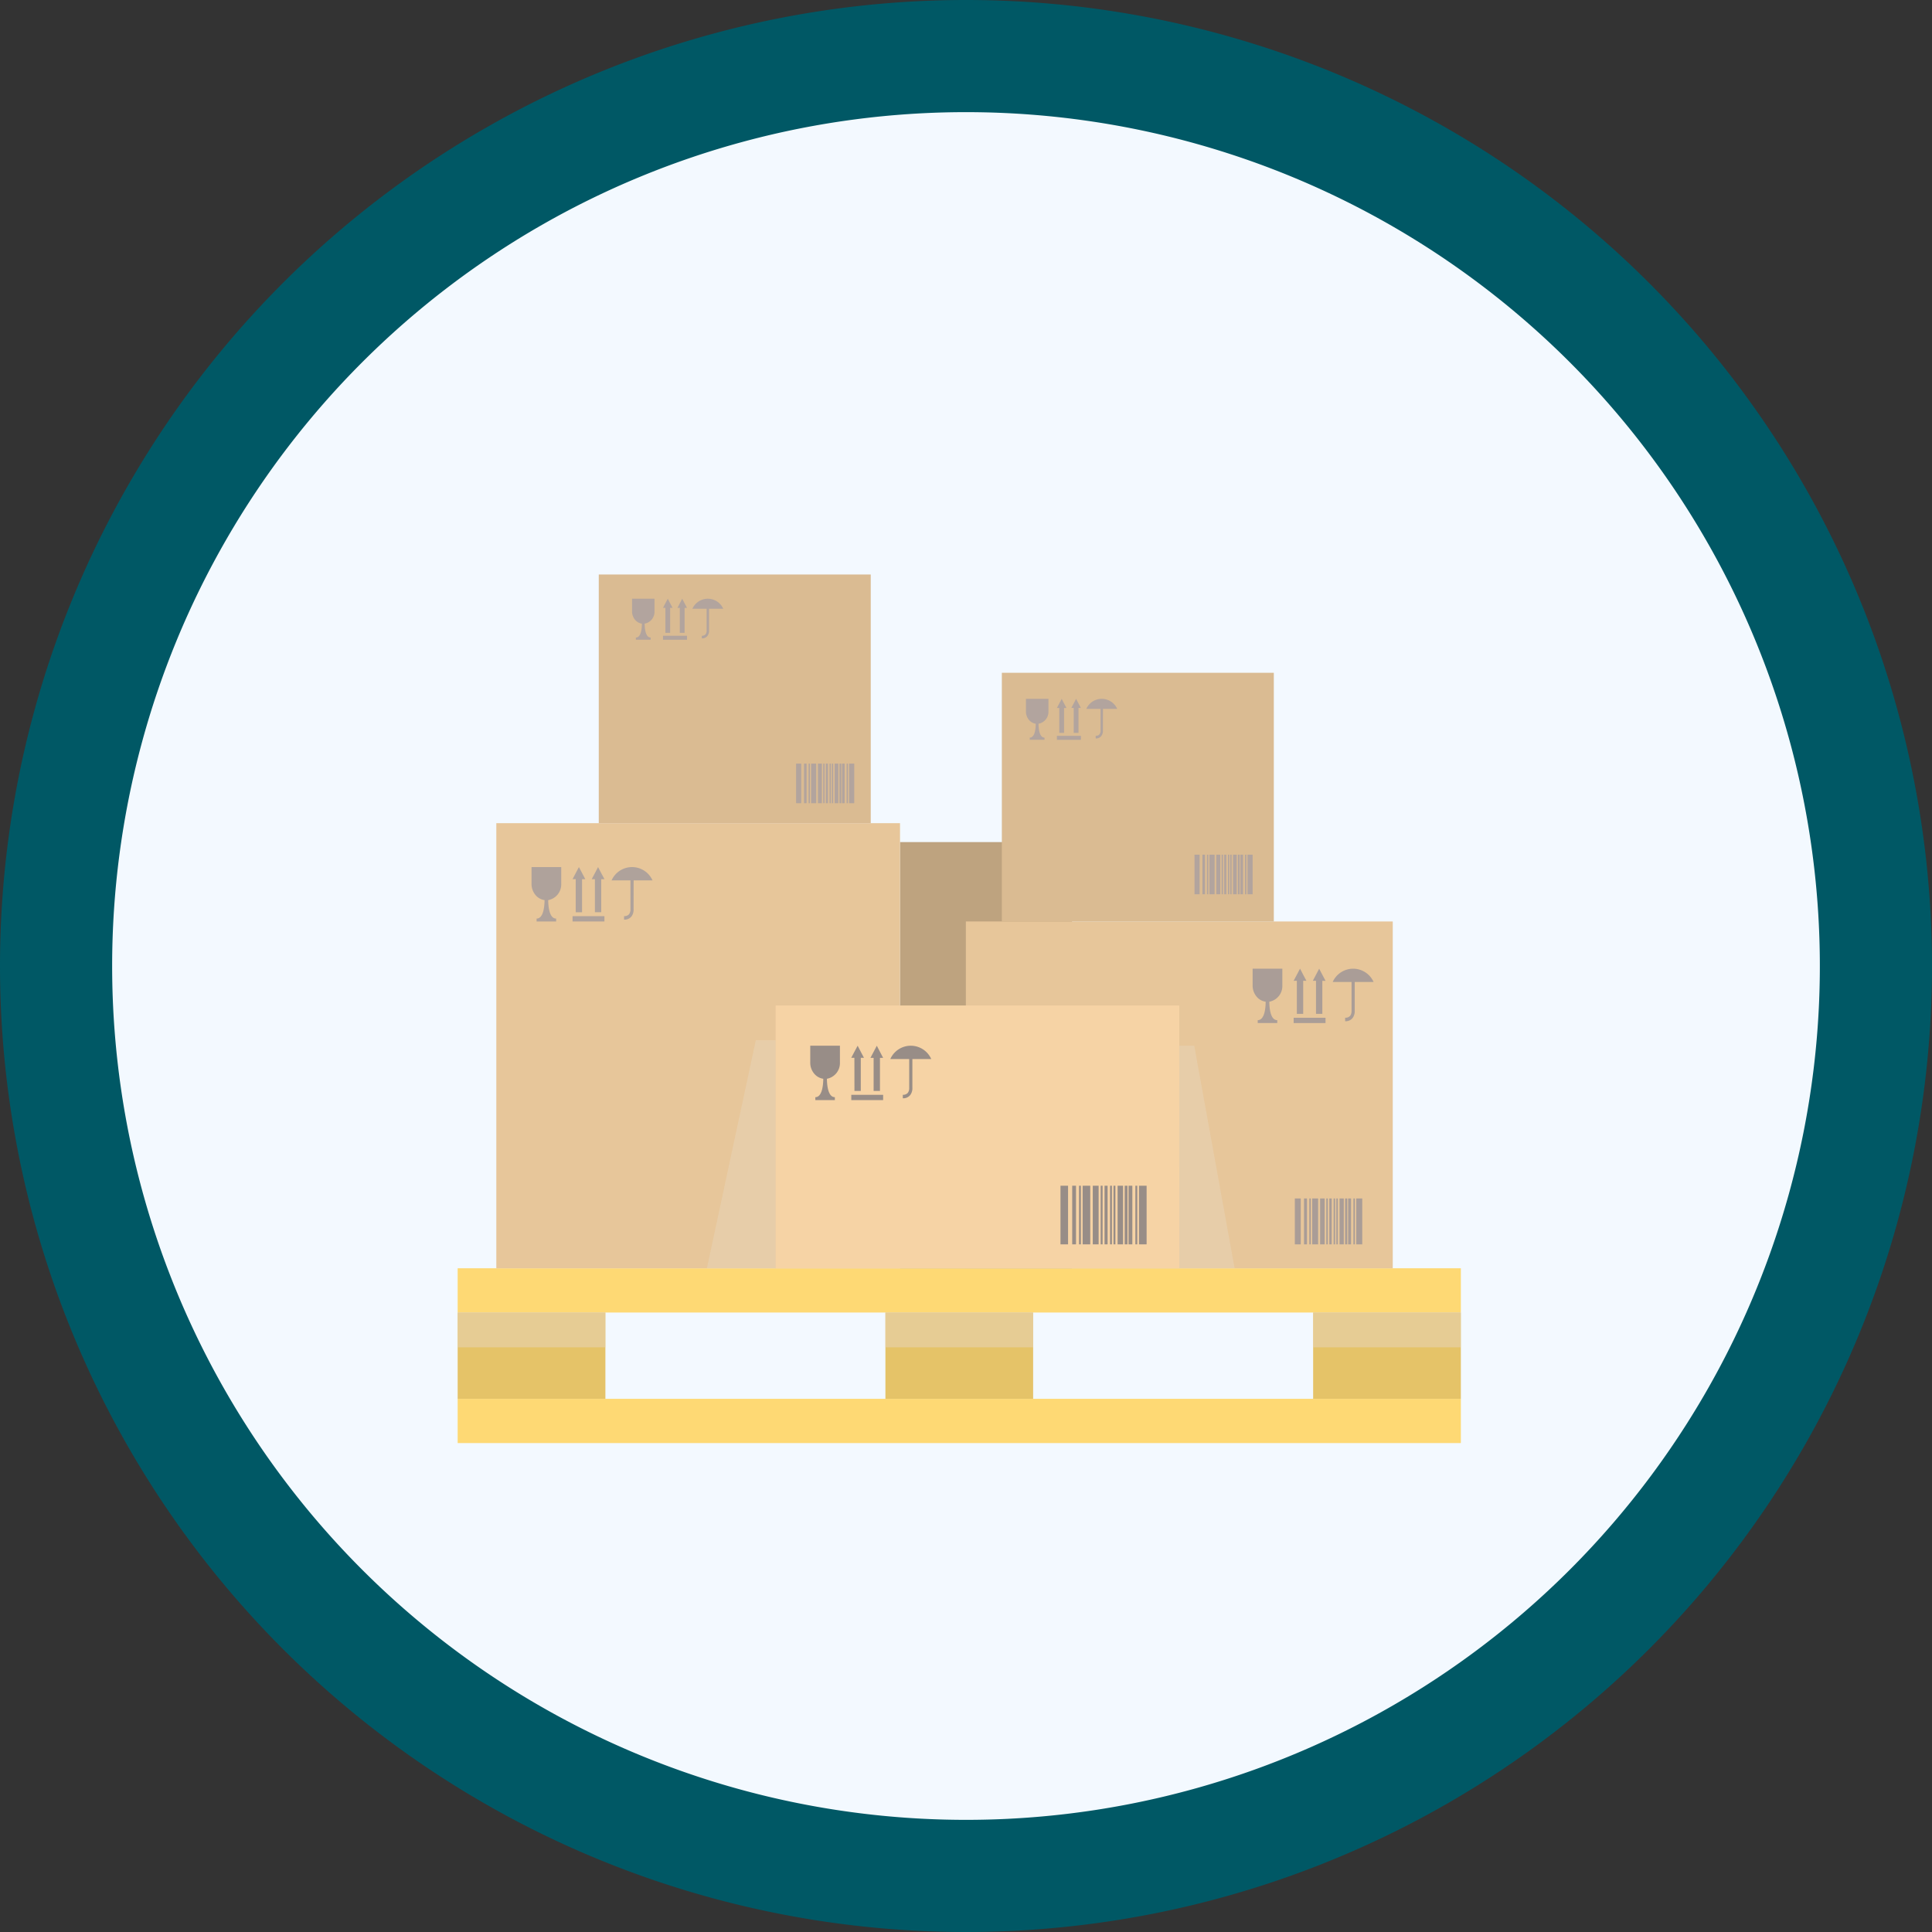 <svg xmlns="http://www.w3.org/2000/svg" xmlns:xlink="http://www.w3.org/1999/xlink" width="178" height="178" viewBox="0 0 178 178">
  <rect x="0" y="0" width="178" height="178" fill="#333333" stroke="none"/>
  <defs>
    <clipPath id="clip-path">
      <rect id="Rectangle_406027" data-name="Rectangle 406027" width="92.428" height="80.022" fill="none"/>
    </clipPath>
    <clipPath id="clip-path-2">
      <rect id="Rectangle_405956" data-name="Rectangle 405956" width="92.428" height="80.021" fill="none"/>
    </clipPath>
    <clipPath id="clip-path-3">
      <rect id="Rectangle_405951" data-name="Rectangle 405951" width="13.612" height="3.211" fill="none"/>
    </clipPath>
    <clipPath id="clip-path-7">
      <rect id="Rectangle_405963" data-name="Rectangle 405963" width="6.329" height="21.01" fill="none"/>
    </clipPath>
    <clipPath id="clip-path-8">
      <rect id="Rectangle_405964" data-name="Rectangle 405964" width="5.094" height="20.505" fill="none"/>
    </clipPath>
  </defs>
  <g id="Group_1111619" data-name="Group 1111619" transform="translate(-703.785 -7317.38)">
    <g id="Group_1109453" data-name="Group 1109453" transform="translate(703.785 7317.381)">
      <path id="Path_882862" data-name="Path 882862" d="M89,0A89,89,0,1,1,0,89,89,89,0,0,1,89,0Z" transform="translate(0 -0.001)" fill="#005865"/>
      <path id="Path_882863" data-name="Path 882863" d="M78.668,0A78.668,78.668,0,1,1,0,78.668,78.668,78.668,0,0,1,78.668,0Z" transform="translate(10.332 10.331)" fill="#f3f9ff"/>
    </g>
    <g id="Group_1109456" data-name="Group 1109456" transform="translate(742.785 7356.38)">
      <rect id="Rectangle_401104" data-name="Rectangle 401104" width="99.117" height="100.574" fill="none"/>
      <g id="Group_1111447" data-name="Group 1111447" transform="translate(3.165 13.931)">
        <g id="Group_1111446" data-name="Group 1111446" clip-path="url(#clip-path)">
          <rect id="Rectangle_405945" data-name="Rectangle 405945" width="92.428" height="4.077" transform="translate(0 63.919)" fill="#fed974"/>
          <rect id="Rectangle_405946" data-name="Rectangle 405946" width="92.428" height="4.074" transform="translate(0 75.948)" fill="#fed974"/>
          <rect id="Rectangle_405947" data-name="Rectangle 405947" width="13.612" height="7.953" transform="translate(0 67.995)" fill="#e5c368"/>
          <rect id="Rectangle_405948" data-name="Rectangle 405948" width="13.611" height="7.953" transform="translate(39.41 67.995)" fill="#e5c368"/>
          <rect id="Rectangle_405949" data-name="Rectangle 405949" width="13.612" height="7.953" transform="translate(78.817 67.995)" fill="#e5c368"/>
          <g id="Group_1111437" data-name="Group 1111437" transform="translate(0 0)">
            <g id="Group_1111436" data-name="Group 1111436" clip-path="url(#clip-path-2)">
              <g id="Group_1111429" data-name="Group 1111429" transform="translate(0 67.995)" opacity="0.57" style="mix-blend-mode: multiply;isolation: isolate">
                <g id="Group_1111428" data-name="Group 1111428">
                  <g id="Group_1111427" data-name="Group 1111427" clip-path="url(#clip-path-3)">
                    <rect id="Rectangle_405950" data-name="Rectangle 405950" width="13.611" height="3.211" transform="translate(0 0)" fill="#e7d3b6"/>
                  </g>
                </g>
              </g>
              <g id="Group_1111432" data-name="Group 1111432" transform="translate(39.41 67.995)" opacity="0.57" style="mix-blend-mode: multiply;isolation: isolate">
                <g id="Group_1111431" data-name="Group 1111431">
                  <g id="Group_1111430" data-name="Group 1111430" clip-path="url(#clip-path-3)">
                    <rect id="Rectangle_405952" data-name="Rectangle 405952" width="13.611" height="3.211" transform="translate(0 0)" fill="#e7d3b6"/>
                  </g>
                </g>
              </g>
              <g id="Group_1111435" data-name="Group 1111435" transform="translate(78.816 67.995)" opacity="0.57" style="mix-blend-mode: multiply;isolation: isolate">
                <g id="Group_1111434" data-name="Group 1111434">
                  <g id="Group_1111433" data-name="Group 1111433" clip-path="url(#clip-path-3)">
                    <rect id="Rectangle_405954" data-name="Rectangle 405954" width="13.611" height="3.211" transform="translate(0.001 0)" fill="#e7d3b6"/>
                  </g>
                </g>
              </g>
            </g>
          </g>
          <rect id="Rectangle_405957" data-name="Rectangle 405957" width="15.845" height="39.268" transform="translate(40.756 24.652)" fill="#bea37f"/>
          <rect id="Rectangle_405958" data-name="Rectangle 405958" width="37.194" height="41.011" transform="translate(3.562 22.91)" fill="#e7c69a"/>
          <rect id="Rectangle_405959" data-name="Rectangle 405959" width="39.33" height="31.953" transform="translate(46.822 31.966)" fill="#e7c69a"/>
          <rect id="Rectangle_405960" data-name="Rectangle 405960" width="37.193" height="24.214" transform="translate(29.293 39.707)" fill="#f6d3a5"/>
          <rect id="Rectangle_405961" data-name="Rectangle 405961" width="25.058" height="22.91" transform="translate(13.001 0)" fill="#dabb92"/>
          <rect id="Rectangle_405962" data-name="Rectangle 405962" width="25.058" height="22.912" transform="translate(50.138 9.054)" fill="#dabb92"/>
          <g id="Group_1111445" data-name="Group 1111445" transform="translate(0 0)">
            <g id="Group_1111444" data-name="Group 1111444" clip-path="url(#clip-path-2)">
              <g id="Group_1111440" data-name="Group 1111440" transform="translate(22.965 42.91)" opacity="0.57" style="mix-blend-mode: multiply;isolation: isolate">
                <g id="Group_1111439" data-name="Group 1111439">
                  <g id="Group_1111438" data-name="Group 1111438" clip-path="url(#clip-path-7)">
                    <path id="Path_885937" data-name="Path 885937" d="M22.675,27.7V48.711H16.346L20.854,27.7Z" transform="translate(-16.346 -27.701)" fill="#e7d3b6"/>
                  </g>
                </g>
              </g>
              <g id="Group_1111443" data-name="Group 1111443" transform="translate(66.486 43.415)" opacity="0.57" style="mix-blend-mode: multiply;isolation: isolate">
                <g id="Group_1111442" data-name="Group 1111442">
                  <g id="Group_1111441" data-name="Group 1111441" clip-path="url(#clip-path-8)">
                    <path id="Path_885938" data-name="Path 885938" d="M47.323,48.532h5.094L48.7,28.028h-1.38Z" transform="translate(-47.323 -28.027)" fill="#e7d3b6"/>
                  </g>
                </g>
              </g>
              <path id="Path_885939" data-name="Path 885939" d="M23.123,29.576a1.557,1.557,0,0,0,.4,1.067,1.332,1.332,0,0,0,.8.429c-.006.61-.11,1.695-.733,1.695v.27h1.8v-.27c-.627,0-.724-1.084-.733-1.695a1.471,1.471,0,0,0,1.2-1.5V28.027H23.123Z" transform="translate(9.363 15.387)" fill="#988d87"/>
              <path id="Path_885940" data-name="Path 885940" d="M26.105,32.191h.584V29.142h.292l-.291-.556-.291-.559-.3.559-.291.556h.291Z" transform="translate(10.453 15.387)" fill="#988d87"/>
              <path id="Path_885941" data-name="Path 885941" d="M27.656,28.027l-.294.558-.292.558h.292v3.048h.584V29.143h.292l-.292-.558Z" transform="translate(10.962 15.388)" fill="#988d87"/>
              <rect id="Rectangle_405965" data-name="Rectangle 405965" width="2.933" height="0.486" transform="translate(36.267 47.938)" fill="#988d87"/>
              <path id="Path_885942" data-name="Path 885942" d="M30.406,29.254h1.738a2.063,2.063,0,0,0-3.772,0h1.741v2.661a.718.718,0,0,1-.128.454.567.567,0,0,1-.461.178v.321a.817.817,0,0,0,.677-.285,1.038,1.038,0,0,0,.205-.682Z" transform="translate(11.489 15.387)" fill="#988d87"/>
              <path id="Path_885943" data-name="Path 885943" d="M4.845,18.949a1.575,1.575,0,0,0,.4,1.067,1.327,1.327,0,0,0,.8.429c-.006.612-.11,1.7-.733,1.7v.27h1.8v-.27c-.625,0-.724-1.084-.732-1.7a1.471,1.471,0,0,0,1.2-1.5V17.4H4.845Z" transform="translate(1.962 9.554)" fill="#afa29b"/>
              <path id="Path_885944" data-name="Path 885944" d="M7.826,21.563H8.41V18.517h.3l-.292-.558L8.12,17.4l-.294.556-.291.558h.291Z" transform="translate(3.051 9.554)" fill="#afa29b"/>
              <path id="Path_885945" data-name="Path 885945" d="M9.377,17.4l-.292.556-.294.559h.294v3.045h.583V18.518h.3l-.3-.559Z" transform="translate(3.56 9.554)" fill="#afa29b"/>
              <rect id="Rectangle_405966" data-name="Rectangle 405966" width="2.936" height="0.488" transform="translate(10.586 31.478)" fill="#afa29b"/>
              <path id="Path_885946" data-name="Path 885946" d="M12.127,18.627h1.739a2.064,2.064,0,0,0-3.772,0h1.738V21.29a.722.722,0,0,1-.128.454.569.569,0,0,1-.458.177v.321a.819.819,0,0,0,.676-.283,1.04,1.04,0,0,0,.2-.683Z" transform="translate(4.087 9.554)" fill="#afa29b"/>
              <path id="Path_885947" data-name="Path 885947" d="M52.133,24.992a1.582,1.582,0,0,0,.4,1.067,1.321,1.321,0,0,0,.8.428c0,.615-.107,1.7-.731,1.7v.266h1.8v-.266c-.627,0-.726-1.084-.732-1.7a1.466,1.466,0,0,0,1.2-1.495V23.446H52.133Z" transform="translate(21.11 12.872)" fill="#aa9d97"/>
              <path id="Path_885948" data-name="Path 885948" d="M55.117,27.608H55.7V24.561h.3L55.7,24l-.288-.558L55.117,24l-.294.558h.294Z" transform="translate(22.2 12.872)" fill="#aa9d97"/>
              <path id="Path_885949" data-name="Path 885949" d="M56.663,23.446,56.373,24l-.292.559h.292v3.047h.583V24.562h.294L56.956,24Z" transform="translate(22.709 12.872)" fill="#aa9d97"/>
              <rect id="Rectangle_405967" data-name="Rectangle 405967" width="2.936" height="0.486" transform="translate(77.023 40.84)" fill="#aa9d97"/>
              <path id="Path_885950" data-name="Path 885950" d="M59.415,24.67h1.737a2.062,2.062,0,0,0-3.768,0h1.736l0,2.663a.72.72,0,0,1-.128.454.577.577,0,0,1-.461.177v.322A.823.823,0,0,0,59.209,28a1.042,1.042,0,0,0,.205-.682Z" transform="translate(23.236 12.872)" fill="#aa9d97"/>
              <path id="Path_885951" data-name="Path 885951" d="M37.268,8.56a1.2,1.2,0,0,0,.3.805,1.008,1.008,0,0,0,.6.324c0,.46-.08,1.279-.551,1.279v.2h1.36v-.2c-.472,0-.547-.819-.552-1.279A1.109,1.109,0,0,0,39.34,8.56V7.394H37.268Z" transform="translate(15.091 4.059)" fill="#b2a49e"/>
              <path id="Path_885952" data-name="Path 885952" d="M39.516,10.53h.44V8.236h.223l-.223-.421-.218-.42-.222.42-.219.421h.219Z" transform="translate(15.913 4.06)" fill="#b2a49e"/>
              <path id="Path_885953" data-name="Path 885953" d="M40.684,7.394l-.221.421-.219.42h.219V10.53h.441V8.236h.219l-.219-.42Z" transform="translate(16.296 4.059)" fill="#b2a49e"/>
              <rect id="Rectangle_405968" data-name="Rectangle 405968" width="2.211" height="0.367" transform="translate(55.21 14.864)" fill="#b2a49e"/>
              <path id="Path_885954" data-name="Path 885954" d="M42.761,8.319h1.311a1.558,1.558,0,0,0-2.846,0h1.312v2.008a.525.525,0,0,1-.1.342.428.428,0,0,1-.347.132v.245a.62.62,0,0,0,.511-.215.8.8,0,0,0,.155-.516Z" transform="translate(16.693 4.059)" fill="#b2a49e"/>
              <path id="Path_885955" data-name="Path 885955" d="M11.436,2.609a1.189,1.189,0,0,0,.306.805.981.981,0,0,0,.6.321c0,.463-.08,1.281-.552,1.281v.2h1.361v-.2c-.472,0-.548-.818-.554-1.281a1.106,1.106,0,0,0,.909-1.126V1.441H11.436Z" transform="translate(4.631 0.791)" fill="#b2a49e"/>
              <path id="Path_885956" data-name="Path 885956" d="M13.684,4.579h.441v-2.3h.222l-.222-.421-.219-.42-.222.42-.218.421h.218Z" transform="translate(5.453 0.791)" fill="#b2a49e"/>
              <path id="Path_885957" data-name="Path 885957" d="M14.852,1.441l-.221.42-.218.421h.218v2.3h.441v-2.3h.221l-.221-.421Z" transform="translate(5.837 0.791)" fill="#b2a49e"/>
              <rect id="Rectangle_405969" data-name="Rectangle 405969" width="2.211" height="0.366" transform="translate(18.919 5.645)" fill="#b2a49e"/>
              <path id="Path_885958" data-name="Path 885958" d="M16.926,2.366h1.312a1.556,1.556,0,0,0-2.845,0h1.314V4.373a.539.539,0,0,1-.1.342.419.419,0,0,1-.344.135v.242a.619.619,0,0,0,.51-.214.767.767,0,0,0,.153-.516Z" transform="translate(6.233 0.791)" fill="#b2a49e"/>
              <rect id="Rectangle_405970" data-name="Rectangle 405970" width="0.698" height="5.401" transform="translate(55.54 56.313)" fill="#988d87"/>
              <rect id="Rectangle_405971" data-name="Rectangle 405971" width="0.702" height="5.401" transform="translate(57.58 56.313)" fill="#988d87"/>
              <rect id="Rectangle_405972" data-name="Rectangle 405972" width="0.351" height="5.401" transform="translate(56.62 56.313)" fill="#988d87"/>
              <rect id="Rectangle_405973" data-name="Rectangle 405973" width="0.539" height="5.401" transform="translate(58.515 56.313)" fill="#988d87"/>
              <rect id="Rectangle_405974" data-name="Rectangle 405974" width="0.174" height="5.401" transform="translate(57.247 56.313)" fill="#988d87"/>
              <rect id="Rectangle_405975" data-name="Rectangle 405975" width="0.701" height="5.401" transform="translate(62.774 56.313)" fill="#988d87"/>
              <rect id="Rectangle_405976" data-name="Rectangle 405976" width="0.35" height="5.401" transform="translate(61.811 56.313)" fill="#988d87"/>
              <rect id="Rectangle_405977" data-name="Rectangle 405977" width="0.176" height="5.401" transform="translate(62.438 56.313)" fill="#988d87"/>
              <rect id="Rectangle_405978" data-name="Rectangle 405978" width="0.177" height="5.401" transform="translate(59.243 56.313)" fill="#988d87"/>
              <rect id="Rectangle_405979" data-name="Rectangle 405979" width="0.173" height="5.401" transform="translate(60.106 56.313)" fill="#988d87"/>
              <rect id="Rectangle_405980" data-name="Rectangle 405980" width="0.174" height="5.401" transform="translate(60.426 56.313)" fill="#988d87"/>
              <rect id="Rectangle_405981" data-name="Rectangle 405981" width="0.502" height="5.401" transform="translate(60.803 56.313)" fill="#988d87"/>
              <rect id="Rectangle_405982" data-name="Rectangle 405982" width="0.253" height="5.401" transform="translate(61.457 56.313)" fill="#988d87"/>
              <rect id="Rectangle_405983" data-name="Rectangle 405983" width="0.281" height="5.401" transform="translate(59.6 56.313)" fill="#988d87"/>
              <rect id="Rectangle_405984" data-name="Rectangle 405984" width="0.545" height="4.229" transform="translate(77.131 57.486)" fill="#aa9d97"/>
              <rect id="Rectangle_405985" data-name="Rectangle 405985" width="0.549" height="4.229" transform="translate(78.73 57.486)" fill="#aa9d97"/>
              <rect id="Rectangle_405986" data-name="Rectangle 405986" width="0.274" height="4.229" transform="translate(77.977 57.486)" fill="#aa9d97"/>
              <rect id="Rectangle_405987" data-name="Rectangle 405987" width="0.421" height="4.229" transform="translate(79.46 57.486)" fill="#aa9d97"/>
              <rect id="Rectangle_405988" data-name="Rectangle 405988" width="0.138" height="4.229" transform="translate(78.467 57.486)" fill="#aa9d97"/>
              <rect id="Rectangle_405989" data-name="Rectangle 405989" width="0.551" height="4.229" transform="translate(82.791 57.486)" fill="#aa9d97"/>
              <rect id="Rectangle_405990" data-name="Rectangle 405990" width="0.27" height="4.229" transform="translate(82.042 57.486)" fill="#aa9d97"/>
              <rect id="Rectangle_405991" data-name="Rectangle 405991" width="0.136" height="4.229" transform="translate(82.531 57.486)" fill="#aa9d97"/>
              <rect id="Rectangle_405992" data-name="Rectangle 405992" width="0.138" height="4.229" transform="translate(80.031 57.486)" fill="#aa9d97"/>
              <rect id="Rectangle_405993" data-name="Rectangle 405993" width="0.135" height="4.229" transform="translate(80.705 57.486)" fill="#aa9d97"/>
              <rect id="Rectangle_405994" data-name="Rectangle 405994" width="0.136" height="4.229" transform="translate(80.955 57.486)" fill="#aa9d97"/>
              <rect id="Rectangle_405995" data-name="Rectangle 405995" width="0.392" height="4.229" transform="translate(81.25 57.486)" fill="#aa9d97"/>
              <rect id="Rectangle_405996" data-name="Rectangle 405996" width="0.197" height="4.229" transform="translate(81.763 57.486)" fill="#aa9d97"/>
              <rect id="Rectangle_405997" data-name="Rectangle 405997" width="0.219" height="4.229" transform="translate(80.309 57.486)" fill="#aa9d97"/>
              <rect id="Rectangle_405998" data-name="Rectangle 405998" width="0.472" height="3.648" transform="translate(67.888 25.813)" fill="#b2a49e"/>
              <rect id="Rectangle_405999" data-name="Rectangle 405999" width="0.475" height="3.648" transform="translate(69.266 25.813)" fill="#b2a49e"/>
              <rect id="Rectangle_406000" data-name="Rectangle 406000" width="0.235" height="3.648" transform="translate(68.618 25.813)" fill="#b2a49e"/>
              <rect id="Rectangle_406001" data-name="Rectangle 406001" width="0.365" height="3.648" transform="translate(69.897 25.813)" fill="#b2a49e"/>
              <rect id="Rectangle_406002" data-name="Rectangle 406002" width="0.118" height="3.648" transform="translate(69.04 25.813)" fill="#b2a49e"/>
              <rect id="Rectangle_406003" data-name="Rectangle 406003" width="0.473" height="3.648" transform="translate(72.77 25.813)" fill="#b2a49e"/>
              <rect id="Rectangle_406004" data-name="Rectangle 406004" width="0.236" height="3.648" transform="translate(72.121 25.813)" fill="#b2a49e"/>
              <rect id="Rectangle_406005" data-name="Rectangle 406005" width="0.119" height="3.648" transform="translate(72.544 25.813)" fill="#b2a49e"/>
              <rect id="Rectangle_406006" data-name="Rectangle 406006" width="0.118" height="3.648" transform="translate(70.39 25.813)" fill="#b2a49e"/>
              <rect id="Rectangle_406007" data-name="Rectangle 406007" width="0.117" height="3.648" transform="translate(70.97 25.813)" fill="#b2a49e"/>
              <rect id="Rectangle_406008" data-name="Rectangle 406008" width="0.118" height="3.648" transform="translate(71.185 25.813)" fill="#b2a49e"/>
              <rect id="Rectangle_406009" data-name="Rectangle 406009" width="0.339" height="3.648" transform="translate(71.439 25.813)" fill="#b2a49e"/>
              <rect id="Rectangle_406010" data-name="Rectangle 406010" width="0.169" height="3.648" transform="translate(71.883 25.813)" fill="#b2a49e"/>
              <rect id="Rectangle_406011" data-name="Rectangle 406011" width="0.191" height="3.648" transform="translate(70.626 25.813)" fill="#b2a49e"/>
              <rect id="Rectangle_406012" data-name="Rectangle 406012" width="0.473" height="3.646" transform="translate(31.181 17.423)" fill="#b2a49e"/>
              <rect id="Rectangle_406013" data-name="Rectangle 406013" width="0.473" height="3.646" transform="translate(32.561 17.423)" fill="#b2a49e"/>
              <rect id="Rectangle_406014" data-name="Rectangle 406014" width="0.236" height="3.646" transform="translate(31.912 17.423)" fill="#b2a49e"/>
              <rect id="Rectangle_406015" data-name="Rectangle 406015" width="0.365" height="3.646" transform="translate(33.192 17.423)" fill="#b2a49e"/>
              <rect id="Rectangle_406016" data-name="Rectangle 406016" width="0.118" height="3.646" transform="translate(32.335 17.423)" fill="#b2a49e"/>
              <rect id="Rectangle_406017" data-name="Rectangle 406017" width="0.473" height="3.646" transform="translate(36.065 17.423)" fill="#b2a49e"/>
              <rect id="Rectangle_406018" data-name="Rectangle 406018" width="0.236" height="3.646" transform="translate(35.416 17.423)" fill="#b2a49e"/>
              <rect id="Rectangle_406019" data-name="Rectangle 406019" width="0.118" height="3.646" transform="translate(35.838 17.423)" fill="#b2a49e"/>
              <rect id="Rectangle_406020" data-name="Rectangle 406020" width="0.118" height="3.646" transform="translate(33.683 17.423)" fill="#b2a49e"/>
              <rect id="Rectangle_406021" data-name="Rectangle 406021" width="0.118" height="3.646" transform="translate(34.264 17.423)" fill="#b2a49e"/>
              <rect id="Rectangle_406022" data-name="Rectangle 406022" width="0.118" height="3.646" transform="translate(34.48 17.423)" fill="#b2a49e"/>
              <rect id="Rectangle_406023" data-name="Rectangle 406023" width="0.339" height="3.646" transform="translate(34.734 17.423)" fill="#b2a49e"/>
              <rect id="Rectangle_406024" data-name="Rectangle 406024" width="0.17" height="3.646" transform="translate(35.177 17.423)" fill="#b2a49e"/>
              <rect id="Rectangle_406025" data-name="Rectangle 406025" width="0.191" height="3.646" transform="translate(33.921 17.423)" fill="#b2a49e"/>
            </g>
          </g>
        </g>
      </g>
    </g>
  </g>
</svg>
